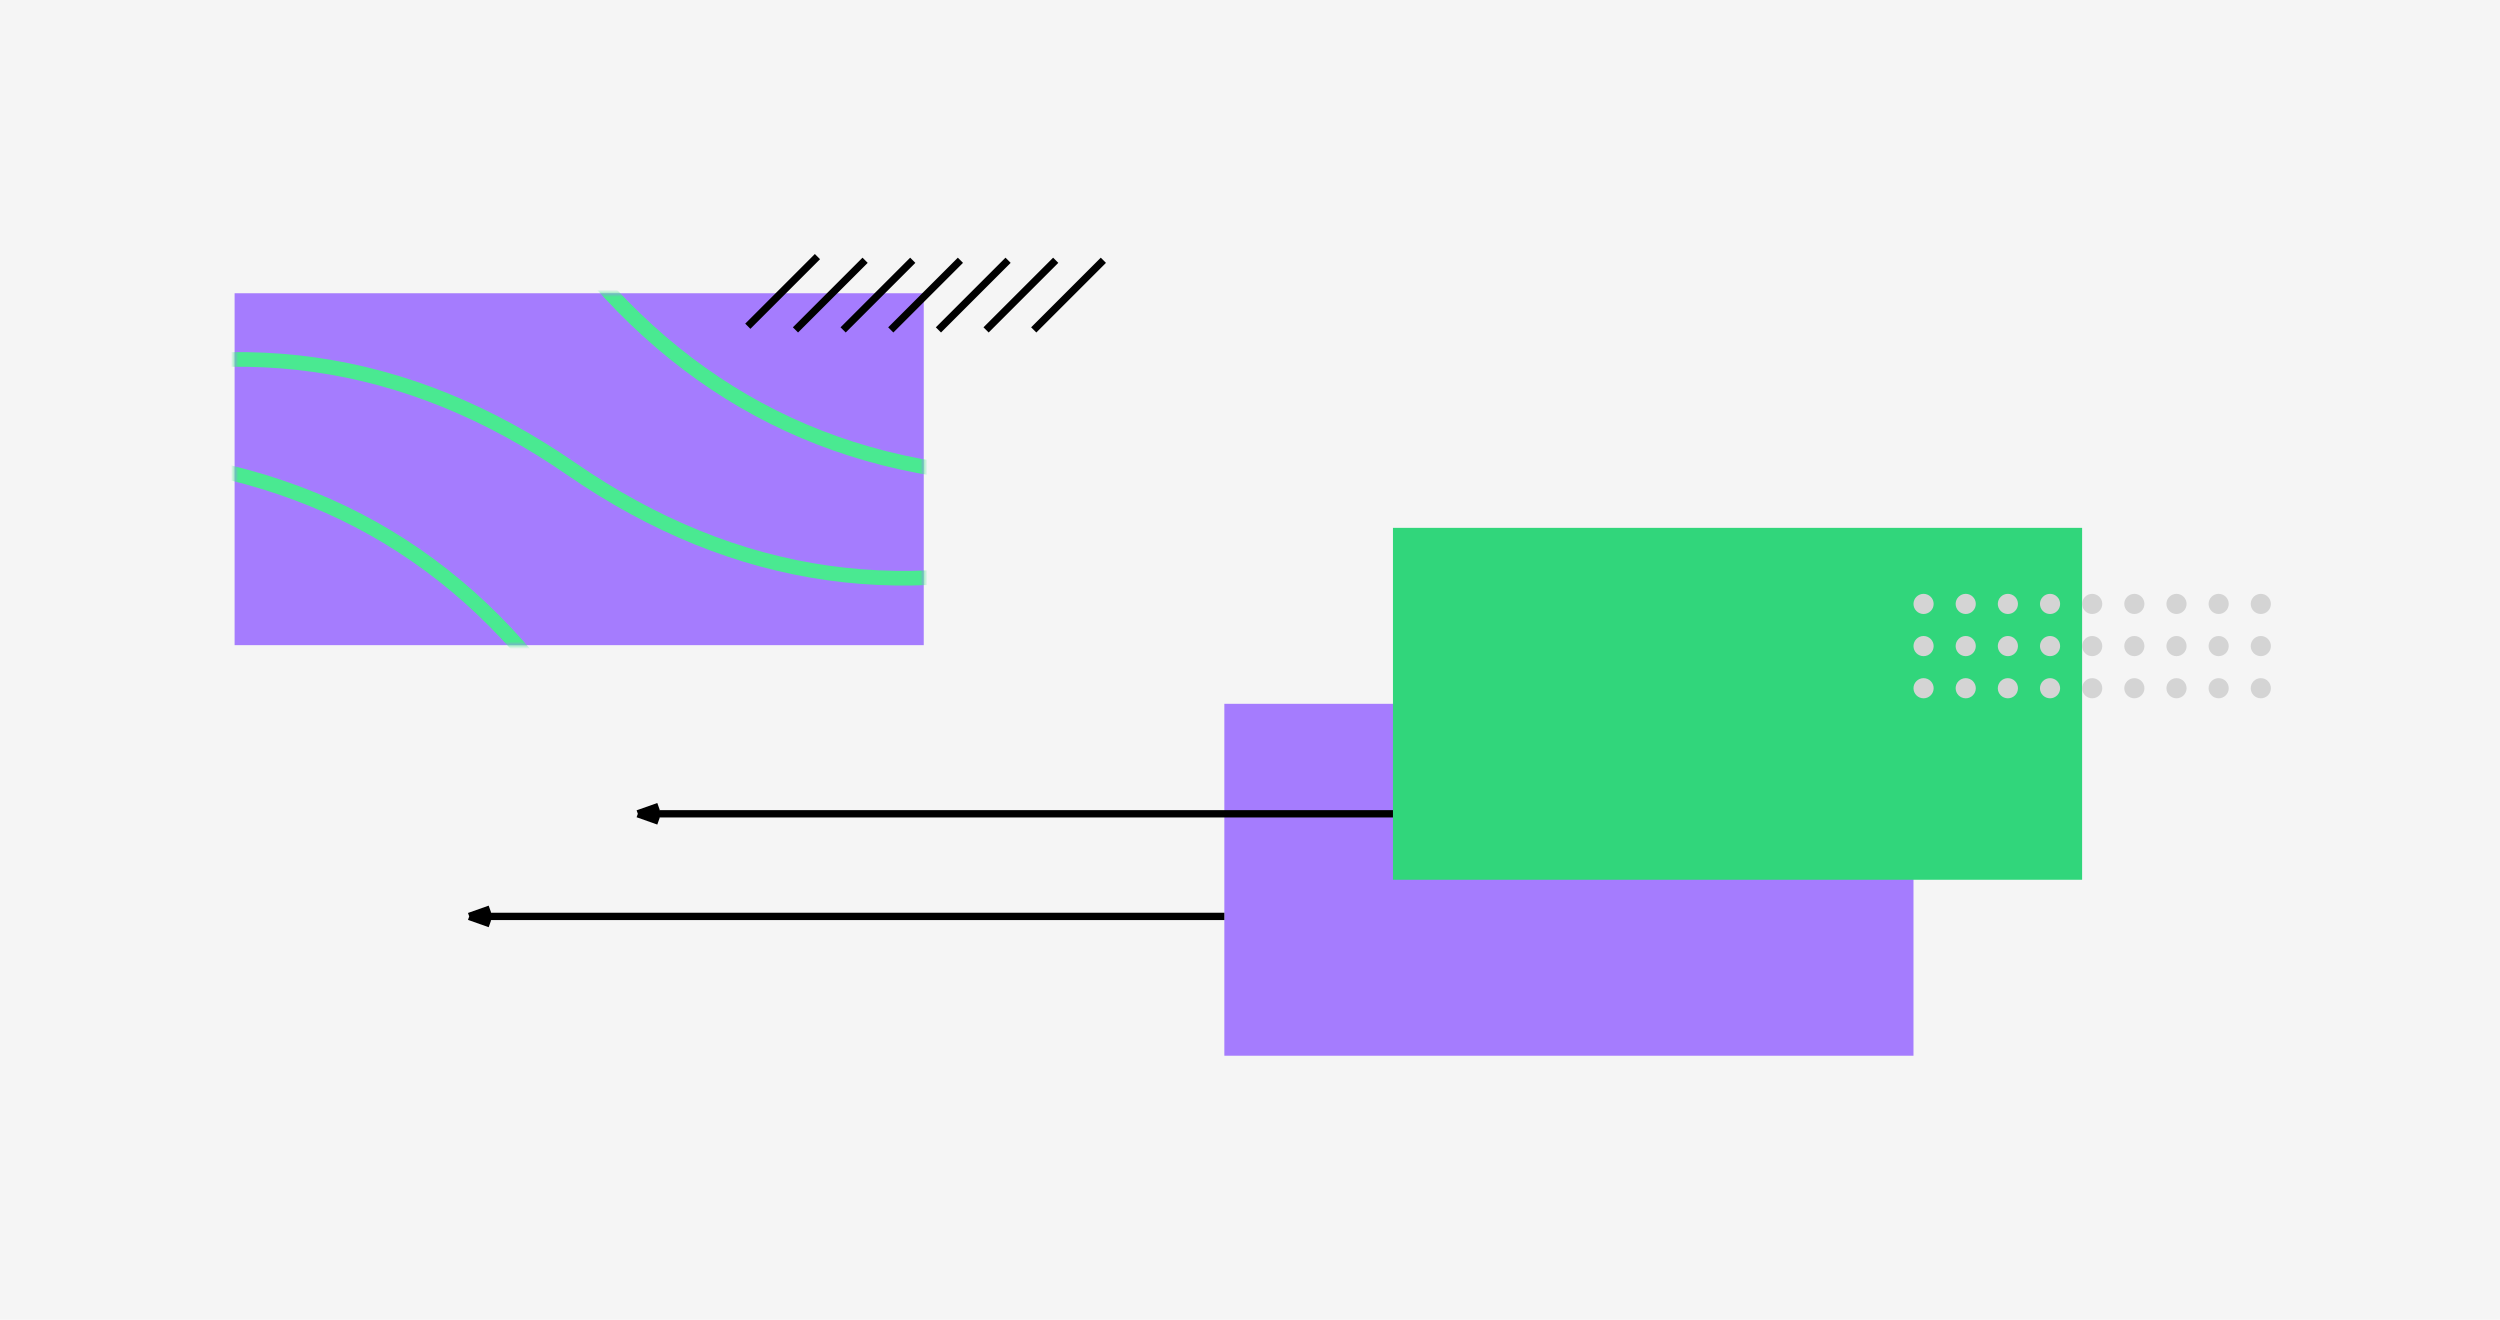 <svg width="341" height="180" viewBox="0 0 341 180" fill="none" xmlns="http://www.w3.org/2000/svg">
<rect width="341" height="180" fill="#F5F5F5"/>
<rect width="94" height="48" transform="translate(32 40)" fill="#A57CFE"/>
<mask id="mask0" mask-type="alpha" maskUnits="userSpaceOnUse" x="32" y="40" width="94" height="48">
<rect width="94" height="48" transform="translate(32 40)" fill="#31D67B"/>
</mask>
<g mask="url(#mask0)">
<path d="M-87.117 32.314C-10.614 -11.402 44.03 -11.402 76.817 32.314C109.604 76.03 164.249 76.03 240.752 32.314" stroke="#4AE991" stroke-width="2"/>
<path d="M-77.533 116.037C-18.886 50.279 32.927 32.916 77.906 63.948C122.884 94.981 174.697 77.618 233.344 11.86" stroke="#4AE991" stroke-width="2"/>
<path d="M-83.883 87.131C-4.182 49.561 50.294 53.855 79.545 100.012C108.796 146.168 163.271 150.462 242.972 112.892" stroke="#4AE991" stroke-width="2"/>
</g>
<path d="M102 44.5L111.5 35" stroke="black"/>
<path d="M108.5 45L118 35.5" stroke="black"/>
<path d="M115 45L124.5 35.5" stroke="black"/>
<path d="M121.5 45L131 35.5" stroke="black"/>
<path d="M128 45L137.5 35.5" stroke="black"/>
<path d="M134.5 45L144 35.5" stroke="black"/>
<path d="M141 45L150.5 35.5" stroke="black"/>
<rect width="94" height="48" transform="translate(167 96)" fill="#A57CFE"/>
<rect width="94" height="48" transform="translate(190 72)" fill="#31D67B"/>
<path d="M167 125H64M64 125L66.822 124M64 125L66.822 126" stroke="black"/>
<path d="M190 111H87M87 111L89.822 110M87 111L89.822 112" stroke="black"/>
<circle cx="262.375" cy="82.375" r="1.375" fill="#D4D4D4"/>
<circle cx="268.125" cy="82.375" r="1.375" fill="#D4D4D4"/>
<circle cx="273.875" cy="82.375" r="1.375" fill="#D4D4D4"/>
<circle cx="279.625" cy="82.375" r="1.375" fill="#D4D4D4"/>
<circle cx="285.375" cy="82.375" r="1.375" fill="#D4D4D4"/>
<circle cx="291.125" cy="82.375" r="1.375" fill="#D4D4D4"/>
<circle cx="296.875" cy="82.375" r="1.375" fill="#D4D4D4"/>
<circle cx="302.625" cy="82.375" r="1.375" fill="#D4D4D4"/>
<circle cx="308.375" cy="82.375" r="1.375" fill="#D4D4D4"/>
<circle cx="262.375" cy="88.125" r="1.375" fill="#D4D4D4"/>
<circle cx="268.125" cy="88.125" r="1.375" fill="#D4D4D4"/>
<circle cx="262.375" cy="93.875" r="1.375" fill="#D4D4D4"/>
<circle cx="268.125" cy="93.875" r="1.375" fill="#D4D4D4"/>
<circle cx="273.875" cy="93.875" r="1.375" fill="#D4D4D4"/>
<circle cx="279.625" cy="93.875" r="1.375" fill="#D4D4D4"/>
<circle cx="285.375" cy="93.875" r="1.375" fill="#D4D4D4"/>
<circle cx="291.125" cy="93.875" r="1.375" fill="#D4D4D4"/>
<circle cx="296.875" cy="93.875" r="1.375" fill="#D4D4D4"/>
<circle cx="302.625" cy="93.875" r="1.375" fill="#D4D4D4"/>
<circle cx="308.375" cy="93.875" r="1.375" fill="#D4D4D4"/>
<circle cx="273.875" cy="88.125" r="1.375" fill="#D4D4D4"/>
<circle cx="279.625" cy="88.125" r="1.375" fill="#D4D4D4"/>
<circle cx="285.375" cy="88.125" r="1.375" fill="#D4D4D4"/>
<circle cx="291.125" cy="88.125" r="1.375" fill="#D4D4D4"/>
<circle cx="296.875" cy="88.125" r="1.375" fill="#D4D4D4"/>
<circle cx="302.625" cy="88.125" r="1.375" fill="#D4D4D4"/>
<circle cx="308.375" cy="88.125" r="1.375" fill="#D4D4D4"/>
</svg>
